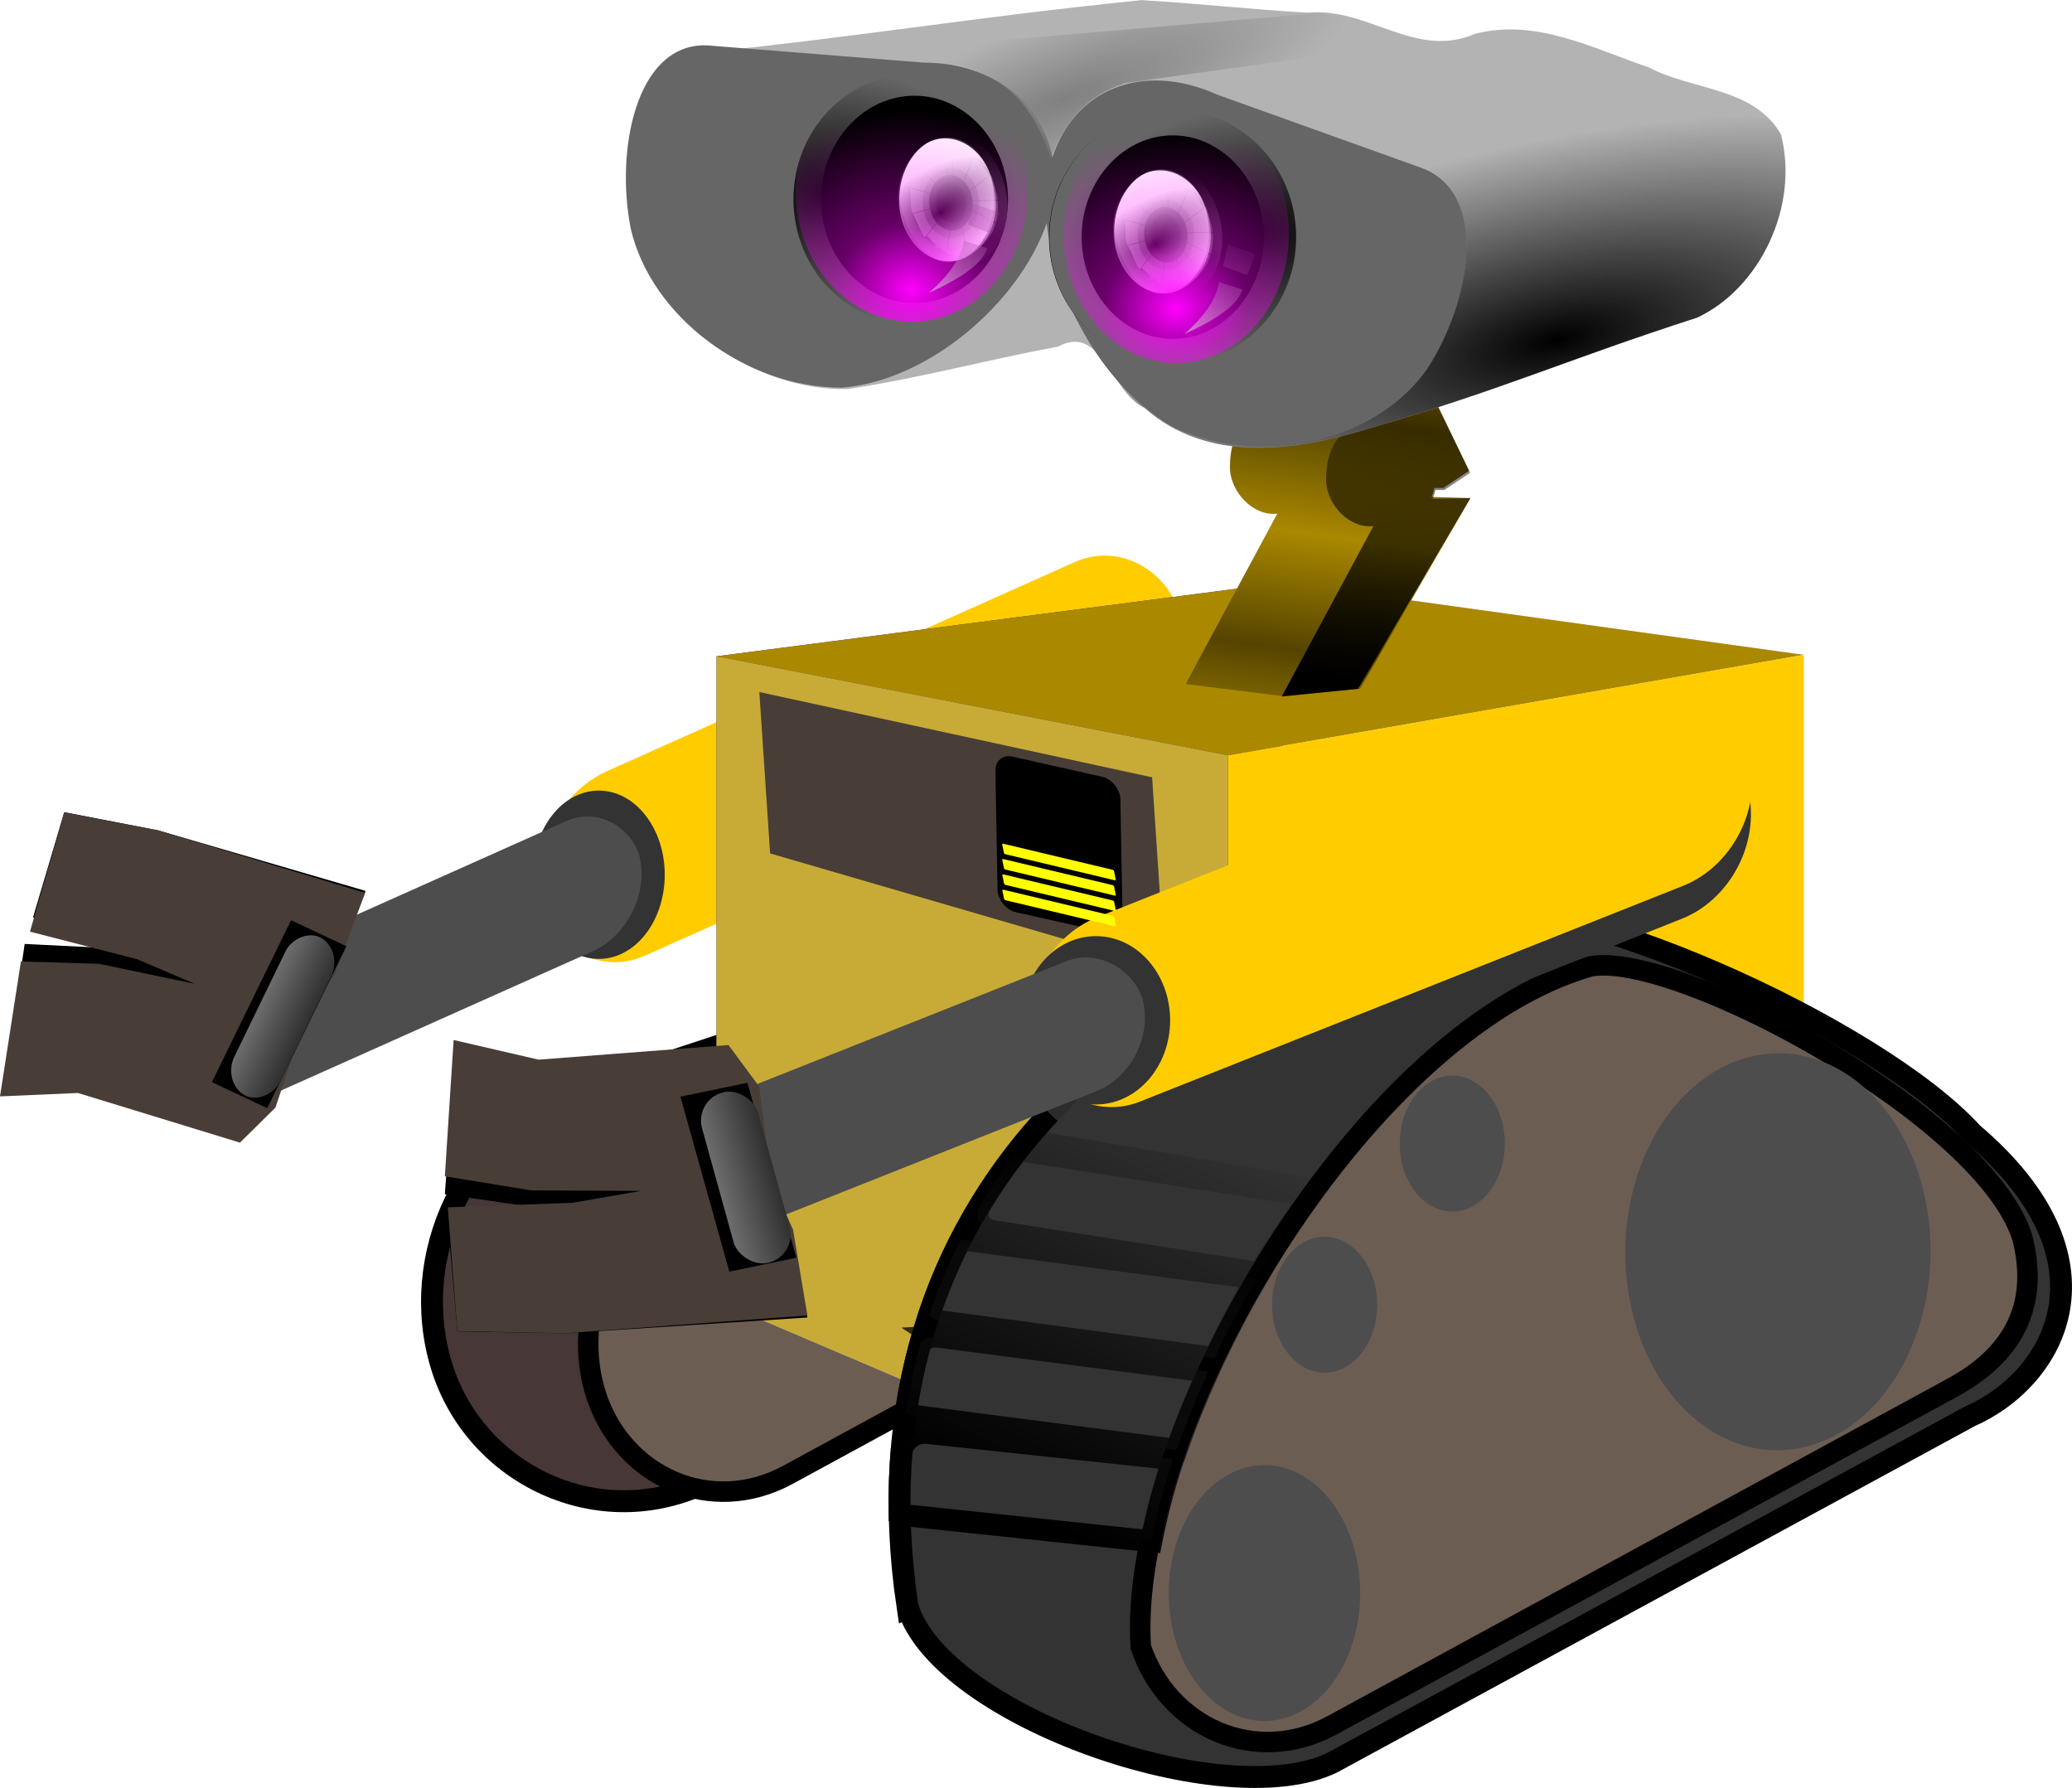 <?xml version="1.0" encoding="UTF-8" standalone="no"?>
<!-- Created with Inkscape (http://www.inkscape.org/) -->

<svg
   xmlns:dc="http://purl.org/dc/elements/1.1/"
   xmlns:cc="http://creativecommons.org/ns#"
   xmlns:rdf="http://www.w3.org/1999/02/22-rdf-syntax-ns#"
   xmlns:svg="http://www.w3.org/2000/svg"
   xmlns="http://www.w3.org/2000/svg"
   xmlns:xlink="http://www.w3.org/1999/xlink"
   xmlns:sodipodi="http://sodipodi.sourceforge.net/DTD/sodipodi-0.dtd"
   xmlns:inkscape="http://www.inkscape.org/namespaces/inkscape"
   width="243.792"
   height="210.338"
   id="svg3863"
   version="1.1"
   inkscape:version="0.48.4 r9939"
   sodipodi:docname="walle.svg">
  <sodipodi:namedview
     id="base"
     pagecolor="#ffffff"
     bordercolor="#666666"
     borderopacity="1.0"
     inkscape:pageopacity="0.0"
     inkscape:pageshadow="2"
     inkscape:zoom="0.75931218"
     inkscape:cx="463.00687"
     inkscape:cy="-92.070329"
     inkscape:document-units="px"
     inkscape:current-layer="g3873"
     showgrid="false"
     inkscape:window-width="1317"
     inkscape:window-height="744"
     inkscape:window-x="49"
     inkscape:window-y="24"
     inkscape:window-maximized="1"
     inkscape:snap-grids="true"
     fit-margin-top="0"
     fit-margin-left="0"
     fit-margin-right="0"
     fit-margin-bottom="0">
    <inkscape:grid
       type="xygrid"
       id="grid6542"
       units="mm"
       empspacing="5"
       visible="true"
       enabled="true"
       snapvisiblegridlinesonly="true"
       originx="-2.962mm"
       originy="-145.852mm" />
  </sodipodi:namedview>
  <defs
     id="defs3865">
    <linearGradient
       inkscape:collect="always"
       id="linearGradient6920">
      <stop
         style="stop-color:#000000;stop-opacity:1;"
         offset="0"
         id="stop6922" />
      <stop
         style="stop-color:#000000;stop-opacity:0;"
         offset="1"
         id="stop6924" />
    </linearGradient>
    <linearGradient
       inkscape:collect="always"
       id="linearGradient6912">
      <stop
         style="stop-color:#333333;stop-opacity:1;"
         offset="0"
         id="stop6914" />
      <stop
         style="stop-color:#333333;stop-opacity:0;"
         offset="1"
         id="stop6916" />
    </linearGradient>
    <linearGradient
       inkscape:collect="always"
       id="linearGradient6883">
      <stop
         style="stop-color:#808080;stop-opacity:1"
         offset="0"
         id="stop6885" />
      <stop
         style="stop-color:#1a1a1a;stop-opacity:1"
         offset="1"
         id="stop6887" />
    </linearGradient>
    <linearGradient
       inkscape:collect="always"
       id="linearGradient6869">
      <stop
         id="stop6873"
         offset="0"
         style="stop-color:#ffffff;stop-opacity:0;" />
      <stop
         id="stop6871"
         offset="1"
         style="stop-color:#ffffff;stop-opacity:1;" />
    </linearGradient>
    <linearGradient
       inkscape:collect="always"
       id="linearGradient6811">
      <stop
         style="stop-color:#ffffff;stop-opacity:1"
         offset="0"
         id="stop6813" />
      <stop
         style="stop-color:#800080;stop-opacity:0"
         offset="1"
         id="stop6815" />
    </linearGradient>
    <linearGradient
       inkscape:collect="always"
       id="linearGradient6792">
      <stop
         style="stop-color:#ff00ff;stop-opacity:1;"
         offset="0"
         id="stop6794" />
      <stop
         id="stop6800"
         offset="0.363"
         style="stop-color:#ff00ff;stop-opacity:0.408;" />
      <stop
         style="stop-color:#ff00ff;stop-opacity:0;"
         offset="1"
         id="stop6796" />
    </linearGradient>
    <linearGradient
       inkscape:collect="always"
       id="linearGradient6768">
      <stop
         id="stop6772"
         offset="0"
         style="stop-color:#000000;stop-opacity:0;" />
      <stop
         id="stop6770"
         offset="1"
         style="stop-color:#000000;stop-opacity:1;" />
    </linearGradient>
    <linearGradient
       inkscape:collect="always"
       id="linearGradient6760">
      <stop
         style="stop-color:#000000;stop-opacity:1;"
         offset="0"
         id="stop6762" />
      <stop
         style="stop-color:#666666;stop-opacity:1"
         offset="1"
         id="stop6764" />
    </linearGradient>
    <linearGradient
       inkscape:collect="always"
       id="linearGradient6690">
      <stop
         style="stop-color:#000000;stop-opacity:0"
         offset="0"
         id="stop6692" />
      <stop
         style="stop-color:#000000;stop-opacity:1"
         offset="1"
         id="stop6694" />
    </linearGradient>
    <linearGradient
       inkscape:collect="always"
       id="linearGradient6630">
      <stop
         style="stop-color:#000000;stop-opacity:1;"
         offset="0"
         id="stop6632" />
      <stop
         style="stop-color:#333333;stop-opacity:1"
         offset="1"
         id="stop6634" />
    </linearGradient>
    <linearGradient
       inkscape:collect="always"
       id="linearGradient6603">
      <stop
         style="stop-color:#00ffff;stop-opacity:1;"
         offset="0"
         id="stop6605" />
      <stop
         style="stop-color:#00ffff;stop-opacity:0;"
         offset="1"
         id="stop6607" />
    </linearGradient>
    <linearGradient
       id="linearGradient6587"
       inkscape:collect="always">
      <stop
         id="stop6589"
         offset="0"
         style="stop-color:#ffffff;stop-opacity:0" />
      <stop
         id="stop6591"
         offset="1"
         style="stop-color:#ffffff;stop-opacity:1" />
    </linearGradient>
    <linearGradient
       inkscape:collect="always"
       id="linearGradient6575">
      <stop
         style="stop-color:#ffffff;stop-opacity:1;"
         offset="0"
         id="stop6577" />
      <stop
         style="stop-color:#b3b3b3;stop-opacity:1"
         offset="1"
         id="stop6579" />
    </linearGradient>
    <linearGradient
       id="linearGradient5849"
       inkscape:collect="always">
      <stop
         id="stop5851"
         offset="0"
         style="stop-color:#000000;stop-opacity:1;" />
      <stop
         id="stop5853"
         offset="1"
         style="stop-color:#000000;stop-opacity:0;" />
    </linearGradient>
    <linearGradient
       id="linearGradient5833"
       inkscape:collect="always">
      <stop
         style="stop-color:#554400;stop-opacity:1"
         offset="0"
         id="stop5837" />
      <stop
         style="stop-color:#aa8800;stop-opacity:1;"
         offset="1"
         id="stop5835" />
    </linearGradient>
    <linearGradient
       inkscape:collect="always"
       id="linearGradient5520">
      <stop
         style="stop-color:#000000;stop-opacity:1"
         offset="0"
         id="stop5522" />
      <stop
         style="stop-color:#000000;stop-opacity:0;"
         offset="1"
         id="stop5524" />
    </linearGradient>
    <linearGradient
       inkscape:collect="always"
       id="linearGradient5507">
      <stop
         style="stop-color:#808080;stop-opacity:1;"
         offset="0"
         id="stop5509" />
      <stop
         style="stop-color:#808080;stop-opacity:0;"
         offset="1"
         id="stop5511" />
    </linearGradient>
    <linearGradient
       id="linearGradient5181"
       inkscape:collect="always">
      <stop
         id="stop5183"
         offset="0"
         style="stop-color:#ffffff;stop-opacity:1;" />
      <stop
         id="stop5185"
         offset="1"
         style="stop-color:#ffffff;stop-opacity:0;" />
    </linearGradient>
    <linearGradient
       id="linearGradient5146">
      <stop
         id="stop5152"
         offset="0"
         style="stop-color:#ffffff;stop-opacity:1;" />
      <stop
         style="stop-color:#ffffff;stop-opacity:1"
         offset="0.544"
         id="stop5150" />
      <stop
         id="stop5148"
         offset="1"
         style="stop-color:#cccccc;stop-opacity:1" />
    </linearGradient>
    <linearGradient
       id="linearGradient5075">
      <stop
         id="stop5081"
         offset="0"
         style="stop-color:#cccccc;stop-opacity:1" />
      <stop
         style="stop-color:#ffffff;stop-opacity:1"
         offset="0.809"
         id="stop5079" />
      <stop
         id="stop5077"
         offset="1"
         style="stop-color:#ffffff;stop-opacity:1;" />
    </linearGradient>
    <linearGradient
       id="linearGradient5055">
      <stop
         style="stop-color:#ffffff;stop-opacity:0"
         offset="0"
         id="stop5057" />
      <stop
         id="stop5059"
         offset="0.774"
         style="stop-color:#ffffff;stop-opacity:1" />
      <stop
         style="stop-color:#cccccc;stop-opacity:1"
         offset="1"
         id="stop5061" />
    </linearGradient>
    <linearGradient
       id="linearGradient5039">
      <stop
         id="stop5041"
         offset="0"
         style="stop-color:#ffffff;stop-opacity:1;" />
      <stop
         style="stop-color:#ffffff;stop-opacity:1"
         offset="0.774"
         id="stop5047" />
      <stop
         id="stop5043"
         offset="1"
         style="stop-color:#cccccc;stop-opacity:1" />
    </linearGradient>
    <linearGradient
       id="linearGradient5031"
       inkscape:collect="always">
      <stop
         id="stop5033"
         offset="0"
         style="stop-color:#000000;stop-opacity:1" />
      <stop
         id="stop5035"
         offset="1"
         style="stop-color:#b3b3b3;stop-opacity:1" />
    </linearGradient>
    <inkscape:perspective
       id="perspective3871"
       inkscape:persp3d-origin="526.18109 : 248.03149 : 1"
       inkscape:vp_z="823.1145 : 373.32795 : 1"
       inkscape:vp_y="0 : 1000 : 0"
       inkscape:vp_x="0 : 372.04724 : 1"
       sodipodi:type="inkscape:persp3d" />
    <filter
       height="1.457"
       y="-0.229"
       width="1.238"
       x="-0.119"
       id="filter4987"
       inkscape:collect="always"
       color-interpolation-filters="sRGB">
      <feGaussianBlur
         id="feGaussianBlur4989"
         stdDeviation="1.587"
         inkscape:collect="always" />
    </filter>
    <filter
       height="1.457"
       y="-0.229"
       width="1.238"
       x="-0.119"
       id="filter4991"
       inkscape:collect="always"
       color-interpolation-filters="sRGB">
      <feGaussianBlur
         id="feGaussianBlur4993"
         stdDeviation="1.587"
         inkscape:collect="always" />
    </filter>
    <filter
       height="1.712"
       y="-0.356"
       width="1.37"
       x="-0.185"
       id="filter5023"
       inkscape:collect="always"
       color-interpolation-filters="sRGB">
      <feGaussianBlur
         id="feGaussianBlur5025"
         stdDeviation="2.468"
         inkscape:collect="always" />
    </filter>
    <filter
       height="1.712"
       y="-0.356"
       width="1.37"
       x="-0.185"
       id="filter5027"
       inkscape:collect="always"
       color-interpolation-filters="sRGB">
      <feGaussianBlur
         id="feGaussianBlur5029"
         stdDeviation="2.468"
         inkscape:collect="always" />
    </filter>
    <radialGradient
       gradientUnits="userSpaceOnUse"
       gradientTransform="matrix(-9.5983927e-4,0.145,-1.018,-0.003,1047.755,232.757)"
       r="74.281"
       fy="345.975"
       fx="664.603"
       cy="345.975"
       cx="664.603"
       id="radialGradient5037"
       xlink:href="#linearGradient5031"
       inkscape:collect="always" />
    <radialGradient
       gradientUnits="userSpaceOnUse"
       gradientTransform="matrix(-1.189,0.085,-0.166,-2.303,1994.206,1884.338)"
       r="61.787"
       fy="606.963"
       fx="922.425"
       cy="606.963"
       cx="922.425"
       id="radialGradient5045"
       xlink:href="#linearGradient5039"
       inkscape:collect="always" />
    <radialGradient
       r="61.787"
       fy="606.963"
       fx="922.425"
       cy="606.963"
       cx="922.425"
       gradientTransform="matrix(1.189,0.085,0.166,-2.303,-442.316,1884.338)"
       gradientUnits="userSpaceOnUse"
       id="radialGradient5053"
       xlink:href="#linearGradient5055"
       inkscape:collect="always" />
    <radialGradient
       gradientUnits="userSpaceOnUse"
       gradientTransform="matrix(0.029,-1.282,1.329,0.03,-267.989,1633.619)"
       r="63.074"
       fy="767.374"
       fx="893.954"
       cy="767.374"
       cx="893.954"
       id="radialGradient5073"
       xlink:href="#linearGradient5075"
       inkscape:collect="always" />
    <filter
       id="filter5112"
       inkscape:collect="always"
       color-interpolation-filters="sRGB">
      <feGaussianBlur
         id="feGaussianBlur5114"
         stdDeviation="2.973"
         inkscape:collect="always" />
    </filter>
    <filter
       id="filter5134"
       inkscape:collect="always"
       color-interpolation-filters="sRGB">
      <feGaussianBlur
         id="feGaussianBlur5136"
         stdDeviation="5.224"
         inkscape:collect="always" />
    </filter>
    <radialGradient
       gradientUnits="userSpaceOnUse"
       gradientTransform="matrix(-0.182,-1.804,1.34,-0.024,267.225,1695.98)"
       r="60.194"
       fy="407.658"
       fx="730.895"
       cy="407.658"
       cx="730.895"
       id="radialGradient5144"
       xlink:href="#linearGradient5146"
       inkscape:collect="always" />
    <radialGradient
       r="60.194"
       fy="407.658"
       fx="730.895"
       cy="407.658"
       cx="730.895"
       gradientTransform="matrix(-0.182,-1.804,1.34,-0.024,267.225,1695.98)"
       gradientUnits="userSpaceOnUse"
       id="radialGradient5163"
       xlink:href="#linearGradient5146"
       inkscape:collect="always" />
    <filter
       height="1.168"
       y="-0.084"
       width="1.26"
       x="-0.13"
       id="filter5177"
       inkscape:collect="always"
       color-interpolation-filters="sRGB">
      <feGaussianBlur
         id="feGaussianBlur5179"
         stdDeviation="6.521"
         inkscape:collect="always" />
    </filter>
    <radialGradient
       gradientUnits="userSpaceOnUse"
       gradientTransform="matrix(0.752,-8.601,4.671,0.408,-3969.369,8159.852)"
       r="14.783"
       fy="877.182"
       fx="913.473"
       cy="877.182"
       cx="913.473"
       id="radialGradient5187"
       xlink:href="#linearGradient5181"
       inkscape:collect="always" />
    <radialGradient
       inkscape:collect="always"
       xlink:href="#linearGradient5507"
       id="radialGradient5513"
       cx="362.171"
       cy="374.363"
       fx="362.171"
       fy="374.363"
       r="29.658"
       gradientTransform="matrix(1.145,-0.441,0.105,0.312,-318.16,379.788)"
       gradientUnits="userSpaceOnUse" />
    <radialGradient
       inkscape:collect="always"
       xlink:href="#linearGradient5520"
       id="radialGradient5526"
       cx="438.363"
       cy="767.455"
       fx="438.363"
       fy="767.455"
       r="65.338"
       gradientTransform="matrix(0.941,-0.199,0.066,0.354,-269.457,180.788)"
       gradientUnits="userSpaceOnUse" />
    <linearGradient
       spreadMethod="reflect"
       gradientUnits="userSpaceOnUse"
       y2="729.013"
       x2="395.611"
       y1="742.638"
       x1="393.786"
       id="linearGradient5841"
       xlink:href="#linearGradient5833"
       inkscape:collect="always"
       gradientTransform="translate(-231.789,-341.098)" />
    <linearGradient
       gradientUnits="userSpaceOnUse"
       y2="700.789"
       x2="404.491"
       y1="746.044"
       x1="400.598"
       id="linearGradient5855"
       xlink:href="#linearGradient5849"
       inkscape:collect="always"
       gradientTransform="translate(-231.789,-341.098)" />
    <radialGradient
       inkscape:collect="always"
       xlink:href="#linearGradient6575"
       id="radialGradient6581"
       cx="356.928"
       cy="342.587"
       fx="356.928"
       fy="342.587"
       r="18.326"
       gradientTransform="matrix(0.538,0.719,-0.648,0.688,381.148,-137.112)"
       gradientUnits="userSpaceOnUse" />
    <radialGradient
       inkscape:collect="always"
       xlink:href="#linearGradient6587"
       id="radialGradient6585"
       gradientUnits="userSpaceOnUse"
       gradientTransform="matrix(0.438,0.558,-0.997,1.132,536.712,-232.069)"
       cx="351.058"
       cy="341.844"
       fx="351.058"
       fy="341.844"
       r="18.326" />
    <radialGradient
       inkscape:collect="always"
       xlink:href="#linearGradient6603"
       id="radialGradient6609"
       cx="334.831"
       cy="362.928"
       fx="334.831"
       fy="362.928"
       r="16.726"
       gradientTransform="matrix(-3.364,2.141,-3.961,0.632,2922.816,-618.767)"
       gradientUnits="userSpaceOnUse" />
    <radialGradient
       inkscape:collect="always"
       xlink:href="#linearGradient6630"
       id="radialGradient6636"
       cx="345.528"
       cy="349.926"
       fx="345.528"
       fy="349.926"
       r="18.326"
       gradientTransform="matrix(1.285,-0.023,0.124,1.008,-142.652,2.621)"
       gradientUnits="userSpaceOnUse" />
    <radialGradient
       inkscape:collect="always"
       xlink:href="#linearGradient6690"
       id="radialGradient6696"
       cx="356.899"
       cy="385.931"
       fx="356.899"
       fy="385.931"
       r="14.071"
       gradientTransform="matrix(-2.258,-0.219,0.12,-1.237,1121.585,942.456)"
       gradientUnits="userSpaceOnUse" />
    <radialGradient
       inkscape:collect="always"
       xlink:href="#linearGradient6603"
       id="radialGradient6750"
       gradientUnits="userSpaceOnUse"
       gradientTransform="matrix(-3.364,2.141,-3.961,0.632,2922.816,-618.767)"
       cx="334.831"
       cy="362.928"
       fx="334.831"
       fy="362.928"
       r="16.726" />
    <radialGradient
       inkscape:collect="always"
       xlink:href="#linearGradient6575"
       id="radialGradient6752"
       gradientUnits="userSpaceOnUse"
       gradientTransform="matrix(0.538,0.719,-0.648,0.688,381.148,-137.112)"
       cx="356.928"
       cy="342.587"
       fx="356.928"
       fy="342.587"
       r="18.326" />
    <radialGradient
       inkscape:collect="always"
       xlink:href="#linearGradient6630"
       id="radialGradient6754"
       gradientUnits="userSpaceOnUse"
       gradientTransform="matrix(1.285,-0.023,0.124,1.008,-142.652,2.621)"
       cx="345.528"
       cy="349.926"
       fx="345.528"
       fy="349.926"
       r="18.326" />
    <radialGradient
       inkscape:collect="always"
       xlink:href="#linearGradient6587"
       id="radialGradient6756"
       gradientUnits="userSpaceOnUse"
       gradientTransform="matrix(0.438,0.558,-0.997,1.132,536.712,-232.069)"
       cx="351.058"
       cy="341.844"
       fx="351.058"
       fy="341.844"
       r="18.326" />
    <radialGradient
       inkscape:collect="always"
       xlink:href="#linearGradient6690"
       id="radialGradient6758"
       gradientUnits="userSpaceOnUse"
       gradientTransform="matrix(-2.258,-0.219,0.12,-1.237,1121.585,942.456)"
       cx="356.899"
       cy="385.931"
       fx="356.899"
       fy="385.931"
       r="14.071" />
    <radialGradient
       inkscape:collect="always"
       xlink:href="#linearGradient6760"
       id="radialGradient6766"
       cx="345.957"
       cy="372.979"
       fx="345.957"
       fy="372.979"
       r="14.071"
       gradientTransform="matrix(1.535,0.151,-0.081,1.3,-154.331,-164)"
       gradientUnits="userSpaceOnUse" />
    <radialGradient
       inkscape:collect="always"
       xlink:href="#linearGradient6768"
       id="radialGradient6774"
       cx="369.517"
       cy="372.747"
       fx="369.517"
       fy="372.747"
       r="14.071"
       gradientTransform="matrix(-1.655,-0.03,0.015,-1.303,975.409,869.428)"
       gradientUnits="userSpaceOnUse" />
    <radialGradient
       inkscape:collect="always"
       xlink:href="#linearGradient6760"
       id="radialGradient6780"
       gradientUnits="userSpaceOnUse"
       gradientTransform="matrix(1.535,0.151,-0.081,1.3,-154.331,-164)"
       cx="345.957"
       cy="372.979"
       fx="345.957"
       fy="372.979"
       r="14.071" />
    <radialGradient
       inkscape:collect="always"
       xlink:href="#linearGradient6792"
       id="radialGradient6798"
       cx="354.679"
       cy="385.938"
       fx="354.679"
       fy="385.938"
       r="12.471"
       gradientTransform="matrix(-0.005,-1.84,1.796,-0.007,-335.471,1038.698)"
       gradientUnits="userSpaceOnUse" />
    <radialGradient
       inkscape:collect="always"
       xlink:href="#linearGradient6792"
       id="radialGradient6804"
       gradientUnits="userSpaceOnUse"
       gradientTransform="matrix(-0.005,-1.84,1.796,-0.007,-335.471,1038.698)"
       cx="353.065"
       cy="385.934"
       fx="353.065"
       fy="385.934"
       r="12.471" />
    <linearGradient
       inkscape:collect="always"
       xlink:href="#linearGradient6811"
       id="linearGradient6819"
       x1="348.448"
       y1="398.139"
       x2="358.773"
       y2="378.082"
       gradientUnits="userSpaceOnUse"
       gradientTransform="translate(-231.789,-32.83)" />
    <linearGradient
       inkscape:collect="always"
       xlink:href="#linearGradient6811"
       id="linearGradient6823"
       gradientUnits="userSpaceOnUse"
       x1="348.448"
       y1="398.139"
       x2="358.773"
       y2="378.082"
       gradientTransform="translate(-201.762,-27.965)" />
    <filter
       inkscape:collect="always"
       id="filter6844"
       color-interpolation-filters="sRGB">
      <feGaussianBlur
         inkscape:collect="always"
         stdDeviation="1.635"
         id="feGaussianBlur6846" />
    </filter>
    <linearGradient
       inkscape:collect="always"
       xlink:href="#linearGradient6869"
       id="linearGradient6875"
       x1="700.137"
       y1="197.355"
       x2="700.137"
       y2="118.336"
       gradientUnits="userSpaceOnUse" />
    <linearGradient
       inkscape:collect="always"
       xlink:href="#linearGradient6883"
       id="linearGradient6889"
       x1="127.131"
       y1="860.328"
       x2="138.409"
       y2="860.23"
       gradientUnits="userSpaceOnUse"
       gradientTransform="translate(-161.717,-386.879)" />
    <linearGradient
       inkscape:collect="always"
       xlink:href="#linearGradient6912"
       id="linearGradient6918"
       x1="365.146"
       y1="537.949"
       x2="381.554"
       y2="500.279"
       gradientUnits="userSpaceOnUse"
       gradientTransform="translate(-231.789,-32.83)" />
    <linearGradient
       inkscape:collect="always"
       xlink:href="#linearGradient6920"
       id="linearGradient6926"
       x1="359.599"
       y1="534.251"
       x2="382.479"
       y2="487.799"
       gradientUnits="userSpaceOnUse"
       gradientTransform="translate(-231.789,-32.83)" />
    <linearGradient
       inkscape:collect="always"
       xlink:href="#linearGradient6883"
       id="linearGradient3240"
       gradientUnits="userSpaceOnUse"
       gradientTransform="matrix(0.897,0,0,0.992,115.299,-1220.253)"
       x1="127.131"
       y1="860.328"
       x2="138.409"
       y2="860.23" />
  </defs>
  <g
     transform="translate(-10.495,-325.227)"
     id="layer1"
     inkscape:groupmode="layer"
     inkscape:label="Layer 1">
    <g
       style="fill:#00ff00;fill-opacity:1;stroke:#000000;stroke-width:3.2;stroke-linecap:round;stroke-miterlimit:4;stroke-opacity:1;stroke-dasharray:none;stroke-dashoffset:0"
       id="g3873">
      <rect
         style="fill:#ffcc00;fill-opacity:1;stroke:none"
         id="rect3216"
         width="82.408"
         height="22.155"
         x="-14.475"
         y="423.014"
         transform="matrix(0.913,-0.408,0.201,0.98,0,0)"
         ry="11.078" />
      <path
         transform="matrix(0.889,0,0,1,-252.061,-50.287)"
         d="m 383.318,478.423 c 0,5.469 -3.907,9.902 -8.727,9.902 -4.82,0 -8.727,-4.433 -8.727,-9.902 0,-5.469 3.907,-9.902 8.727,-9.902 4.82,0 8.727,4.433 8.727,9.902 z"
         sodipodi:ry="9.9018354"
         sodipodi:rx="8.7270412"
         sodipodi:cy="478.42322"
         sodipodi:cx="374.59146"
         id="path3218"
         style="fill:#333333;fill-opacity:1;stroke:none"
         sodipodi:type="arc" />
      <rect
         ry="7.807"
         transform="matrix(0.913,-0.408,0.201,0.98,0,0)"
         y="426.505"
         x="-59.703"
         height="15.614"
         width="58.077"
         id="rect3220"
         style="fill:#4d4d4d;fill-opacity:1;stroke:none" />
      <path
         inkscape:connector-curvature="0"
         style="fill:#000000;fill-opacity:1;stroke:none"
         d="m 11.322,450.346 2.077,-14.073 9.107,0.451 11.283,2.36 -6.774,-2.724 -12.639,-3.188 3.678,-12.399 11.046,2.139 24.409,7.124 -3.338,8.425 -3.332,4.55 -3.235,9.268 -4.06,3.573 -19.1,-5.647 -9.12,0.141 z"
         id="path3222" />
      <path
         id="path3224"
         d="m 10.495,454.209 2.461,-15.868 9.147,0.265 11.284,2.353 -6.74,-2.882 -12.627,-3.248 4.028,-14.03 11.052,2.111 24.358,7.358 -3.581,9.556 -3.472,5.201 -3.499,10.5 -4.178,4.123 -19.059,-5.84 -9.175,0.4 z"
         style="fill:#483e37;fill-opacity:1;stroke:none"
         inkscape:connector-curvature="0" />
      <rect
         style="fill:#000000;fill-opacity:1;stroke:none"
         id="rect3234"
         width="7.196"
         height="21.215"
         x="230.542"
         y="-394.566"
         transform="matrix(0.905,0.426,0.439,-0.898,0,0)"
         ry="0" />
      <rect
         ry="3.393"
         transform="matrix(0.871,0.491,0.437,-0.899,0,0)"
         y="-377.115"
         x="231.226"
         height="20.587"
         width="6.135"
         id="rect3236"
         style="fill:url(#linearGradient3240);fill-opacity:1;stroke:none" />
      <path
         transform="translate(-291.982,-373.116)"
         sodipodi:type="inkscape:offset"
         inkscape:radius="5.1228538"
         inkscape:original="M 460.53125 802.96875 C 459.36606 803.08387 458.1411 803.34375 456.8125 803.78125 L 372.1875 831.65625 C 361.70054 835.10959 356.23016 847.4747 359.34375 857.5625 C 362.45733 867.65031 373.41974 872.95872 383.40625 868.0625 L 463.75 828.6875 C 473.73652 823.79128 474.62037 816.52761 473.3125 810.46875 C 472.87395 808.4371 468.68761 802.16293 460.53125 802.96875 z "
         style="fill:#483737;stroke:#000000;stroke-width:2.576;stroke-dashoffset:0"
         id="path3910"
         d="m 460.031,797.875 c -1.566,0.155 -3.168,0.49 -4.812,1.031 l -84.625,27.875 c -13.435,4.424 -20.116,19.451 -16.156,32.281 3.964,12.842 18.588,19.787 31.219,13.594 L 466,833.281 c 5.839,-2.863 9.682,-6.878 11.5,-11.312 1.818,-4.435 1.606,-8.919 0.812,-12.594 -0.699,-3.239 -2.303,-5.27 -5.281,-7.688 -2.978,-2.418 -7.542,-4.352 -13,-3.812 z" />
      <path
         style="fill:#6c5d53;stroke:#000000;stroke-width:2.409;stroke-dashoffset:0"
         d="m 91.784,464.575 77.241,-28.916 c 9.702,-3.632 14.891,3.662 15.421,5.846 1.383,5.697 0.8,12.579 -8.269,17.514 l -72.962,39.702 C 94.146,503.655 83.852,498.961 80.686,489.503 77.52,480.045 82.211,468.159 91.784,464.575 z"
         id="path3912"
         inkscape:connector-curvature="0"
         sodipodi:nodetypes="sssssss" />
      <path
         id="path3889"
         style="fill:#afafde;fill-rule:evenodd;stroke:none"
         d="m 94.793,478.237 60.194,25.623 67.736,-25.758 -61.234,-18.711 z"
         inkscape:connector-curvature="0" />
      <path
         id="path3891"
         style="fill:#353564;fill-rule:evenodd;stroke:none"
         d="m 94.793,402.433 0,75.804 66.696,-18.846 0,-65.622 z"
         inkscape:connector-curvature="0" />
      <path
         id="path3893"
         style="fill:#e9e9ff;fill-rule:evenodd;stroke:none"
         d="m 161.489,393.77 61.234,8.494 0,75.839 -61.234,-18.711 z"
         inkscape:connector-curvature="0" />
      <path
         id="path3895"
         style="fill:#aa8800;fill-rule:evenodd;stroke:none"
         d="m 94.793,402.433 60.194,11.652 67.736,-11.821 -61.234,-8.494 z"
         inkscape:connector-curvature="0" />
      <path
         style="fill:url(#linearGradient5841);fill-opacity:1;stroke:none"
         d="m 154.218,358.826 6.812,14.856 c -0.08,-0.002 -0.157,-0.016 -0.237,-0.016 -4.097,0 -5.585,2.913 -5.585,6.521 0,2.888 2.744,5.818 5.574,5.464 l -10.783,20.051 11.265,1.396 9.253,-0.839 12.989,-22.435 -4.571,-0.133 c 0.145,-0.342 0.253,-0.695 0.332,-1.062 l 1.043,0 3.041,-2.012 -9.975,-20.573 -10.041,-1.158 -9.118,-0.058 z"
         id="path5831"
         inkscape:connector-curvature="0"
         sodipodi:nodetypes="ccssccccccccccccc" />
      <path
         id="path3897"
         style="fill:#ffcc00;fill-rule:evenodd;stroke:none"
         d="m 154.987,414.085 0,89.776 67.736,-25.758 0,-75.839 z"
         inkscape:connector-curvature="0" />
      <path
         sodipodi:nodetypes="ccssccccccccccc"
         inkscape:connector-curvature="0"
         id="path5537"
         d="m 165.531,360.285 6.812,14.856 c -0.08,-0.002 -0.157,-0.016 -0.237,-0.016 -4.097,0 -5.585,2.913 -5.585,6.521 0,2.888 2.744,5.818 5.574,5.464 l -10.783,20.051 8.961,-0.903 13.233,-22.435 -4.449,0.111 c 0.145,-0.342 0.253,-0.695 0.332,-1.062 l 1.043,0 3.041,-2.012 -9.854,-20.573 -8.089,0 z"
         style="fill:url(#linearGradient5855);fill-opacity:1;stroke:none" />
      <path
         style="fill:#b3b3b3;fill-opacity:1;stroke:none"
         d="m 144.81,325.243 c -20.775,2.118 -32.238,4.225 -52.976,6.324 -6.559,3.025 -7.498,12.014 -6.715,18.725 1.682,12.511 13.821,20.911 25.118,20.709 8.292,-1.255 16.473,-3.461 24.74,-4.997 5.158,-2.747 6.101,5.248 10.202,7.218 7.401,6.558 17.748,5.103 26.301,2.428 15.952,-4.625 22.868,-7.936 38.691,-13.044 7.436,-3.478 12.055,-13.184 9.867,-21.586 -3.216,-5.565 -10.476,-5.159 -15.496,-7.848 -6.635,-2.256 -13.361,-5.83 -20.49,-3.964 -7.066,3.031 -12.567,-3.17 -19.703,-2.496 -6.518,-0.361 -13.017,-1.097 -19.538,-1.469 z"
         id="path5294"
         inkscape:connector-curvature="0"
         sodipodi:nodetypes="ccccccccccccc" />
      <path
         id="path3899"
         style="fill:#c8ab37;fill-rule:evenodd;stroke:none"
         d="m 94.793,402.433 60.194,11.652 0,89.776 -60.194,-25.623 z"
         inkscape:connector-curvature="0" />
      <path
         sodipodi:nodetypes="ccccc"
         inkscape:connector-curvature="0"
         d="m 99.839,406.642 46.215,10.03 1.498,22.48 -46.448,-13.529 z"
         style="fill:#483e37;fill-rule:evenodd;stroke:none"
         id="path3914" />
      <path
         style="fill:#333333;stroke:#000000;stroke-width:2.576;stroke-dashoffset:0"
         d="m 117.278,514.272 c 3.964,12.842 37.384,24.486 50.015,18.293 l 74.973,-40.718 c 10.184,-4.484 17.782,-18.441 0.318,-33.272 -11.15,-12.287 -47.987,-29.074 -62.636,-26.488 -34.076,6.016 -69.903,33.453 -62.671,82.185 z"
         id="path3908"
         inkscape:connector-curvature="0"
         sodipodi:nodetypes="cccccc" />
      <path
         sodipodi:nodetypes="cssccc"
         inkscape:connector-curvature="0"
         id="rect3903"
         d="m 248.482,470.962 c 1.383,5.697 0.8,12.579 -8.269,17.514 l -72.962,39.702 c -9.069,4.935 -19.363,0.241 -22.529,-9.217 -1.659,-25.382 25.907,-72.443 52.942,-80.054 10.144,-1.816 46.522,17.739 50.819,32.056 z"
         style="fill:#6c5d53;stroke:#000000;stroke-width:2.409;stroke-dashoffset:0" />
      <path
         id="path5196"
         d="m 148.689,375.557 c 10.451,4.705 23.771,1.607 29.72,-6.916 5.2,-8.001 7.371,-20.779 -0.733,-23.689 l -23.916,-8.574 c -8.974,-4.04 -16.908,-0.496 -19.432,7.349 -1.271,-6.326 -6.977,-11.136 -15.182,-11.136 L 93.998,330.59 c -0.266,-0.021 -0.507,-0.036 -0.762,-0.031 -7.906,0.134 -10.35,12.329 -8.529,21.561 2.38,10.321 13.512,18.713 24.854,18.713 10.218,-0.83 20.83,-9.959 24.092,-19.37 1.044,9.268 7.025,19.697 15.036,24.095 z"
         style="fill:#666666;fill-opacity:1;stroke:none"
         inkscape:connector-curvature="0"
         sodipodi:nodetypes="cccccccccccc" />
      <path
         sodipodi:type="arc"
         style="fill:#000000;fill-opacity:1;stroke:url(#radialGradient6766);stroke-width:3.2;stroke-linecap:round;stroke-miterlimit:4;stroke-opacity:1;stroke-dasharray:none;stroke-dashoffset:0"
         id="path6702"
         sodipodi:cx="355.84985"
         sodipodi:cy="373.72363"
         sodipodi:rx="12.470974"
         sodipodi:ry="16.741856"
         d="m 368.321,373.724 c 0,9.246 -5.583,16.742 -12.471,16.742 -6.888,0 -12.471,-7.496 -12.471,-16.742 0,-9.246 5.583,-16.742 12.471,-16.742 6.888,0 12.471,7.496 12.471,16.742 z"
         transform="matrix(1.012,0,0,0.805,-242.03,47.83)" />
      <path
         style="fill:url(#radialGradient5513);fill-opacity:1;stroke:none"
         d="m 134.124,343.887 c -1.583,-5.16 -4.53,-9.348 -10.964,-11.056 l -13.001,-1.346 55.638,-4.724 12.994,3.252 -35.937,4.986 c -4.488,1.552 -7.032,4.353 -8.731,8.888 z"
         id="path5505"
         inkscape:connector-curvature="0"
         sodipodi:nodetypes="ccccccc" />
      <g
         style="fill:#aa8800;fill-opacity:1"
         transform="translate(-223.082,-121.112)"
         id="g5639" />
      <path
         style="fill:url(#radialGradient5526);fill-opacity:1;stroke:none"
         d="m 144.818,325.227 c -18.601,1.897 -29.796,3.784 -46.807,5.664 l 21.132,1.69 c 8.205,0 13.911,4.814 15.182,11.14 2.524,-7.845 10.458,-11.394 19.432,-7.354 l 23.916,8.574 c 8.104,2.91 5.932,15.687 0.733,23.689 -5.949,8.523 -19.269,11.621 -29.72,6.916 -2.468,-1.355 -4.743,-3.28 -6.741,-5.57 0.917,1.333 1.895,2.616 3.224,3.254 7.401,6.558 17.767,5.085 26.32,2.41 15.952,-4.625 22.865,-7.941 38.688,-13.049 7.436,-3.478 12.036,-13.159 9.848,-21.561 -3.216,-5.565 -10.455,-5.166 -15.475,-7.854 -6.635,-2.256 -13.358,-5.84 -20.487,-3.974 -7.066,3.031 -12.589,-3.177 -19.725,-2.503 -6.518,-0.361 -13,-1.098 -19.52,-1.471 z m -11.167,26.223 c -3.262,9.411 -13.874,18.541 -24.092,19.37 -3.544,0 -7.074,-0.811 -10.317,-2.253 3.491,1.63 7.281,2.507 10.991,2.441 8.292,-1.255 16.47,-3.471 24.737,-5.007 1.871,-0.997 3.195,-0.561 4.308,0.469 -3.03,-4.576 -5.058,-9.971 -5.627,-15.02 z"
         id="path5515"
         inkscape:connector-curvature="0" />
      <path
         inkscape:transform-center-y="-4.728473"
         inkscape:transform-center-x="20.112901"
         sodipodi:type="arc"
         style="fill:#ffffff;fill-opacity:1;stroke:#000000;stroke-width:3.2;stroke-linecap:round;stroke-miterlimit:4;stroke-opacity:1;stroke-dasharray:none;stroke-dashoffset:0"
         id="path3925"
         sodipodi:cx="348.86545"
         sodipodi:cy="355.50378"
         sodipodi:rx="16.726425"
         sodipodi:ry="17.025112"
         d="m 365.592,355.504 c 0,9.403 -7.489,17.025 -16.726,17.025 -9.238,0 -16.726,-7.622 -16.726,-17.025 0,-9.403 7.489,-17.025 16.726,-17.025 9.238,0 16.726,7.622 16.726,17.025 z"
         transform="matrix(-0.303,-0.105,0.048,-0.388,211.557,523.609)" />
      <rect
         style="fill:#333333;fill-opacity:1;stroke:none;filter:url(#filter6844)"
         id="rect6826"
         width="91.083"
         height="22.274"
         x="178.561"
         y="866.642"
         transform="matrix(0.929,-0.369,0.225,0.974,-231.789,-337.098)"
         ry="11.137" />
      <rect
         style="fill:#000000;fill-opacity:1;stroke:none"
         id="rect6859"
         width="15.066"
         height="18.287"
         x="123.581"
         y="386.715"
         transform="matrix(0.976,0.219,0.018,1,0,0)"
         ry="2.099" />
      <path
         style="fill:url(#linearGradient6918);fill-opacity:1;stroke:url(#linearGradient6926);stroke-width:2.576;stroke-dashoffset:0"
         d="m 139.68,450.763 c -2.889,2.482 -5.591,5.211 -8.062,8.156 0.298,0.354 0.721,0.629 1.25,0.719 l 32.344,5.5 c 2.263,-3.101 4.668,-6.058 7.156,-8.812 l -32.688,-5.562 z m -9.375,9.75 c -1.634,2.074 -3.141,4.272 -4.531,6.562 l -0.125,0.375 c -0.396,1.247 0.332,2.39 1.625,2.594 l 31.406,4.938 c 1.847,-3.118 3.862,-6.128 5.969,-9.062 l -34.344,-5.406 z m -6.75,10.531 c -1.439,2.804 -2.682,5.746 -3.719,8.844 0.305,0.403 0.755,0.703 1.344,0.781 l 32.219,4.312 c 1.492,-3.139 3.14,-6.269 4.938,-9.344 l -34.344,-4.562 c -0.151,-0.02 -0.289,-0.037 -0.438,-0.031 z m -3.125,11.406 c -0.581,0.037 -1.143,0.283 -1.594,0.656 -0.738,2.657 -1.334,5.422 -1.75,8.281 0.276,0.22 0.627,0.354 1.031,0.406 l 30.812,4 c 1.056,-3.023 2.312,-6.109 3.719,-9.188 l -31.75,-4.125 c -0.158,-0.021 -0.311,-0.041 -0.469,-0.031 z m -1.375,11.344 c -1.128,0.098 -2.177,0.924 -2.469,2.031 -8.5e-4,0.01 8.5e-4,0.021 0,0.031 -0.196,2.415 -0.296,4.888 -0.25,7.438 0.2,0.087 0.417,0.162 0.656,0.188 l 28.969,3.062 c 0.619,-3.108 1.45,-6.34 2.562,-9.656 l -28.969,-3.094 c -0.163,-0.017 -0.339,-0.014 -0.5,0 z"
         id="path6909"
         inkscape:connector-curvature="0" />
      <rect
         ry="11.137"
         transform="matrix(0.929,-0.369,0.225,0.974,0,0)"
         y="459.463"
         x="27.843"
         height="22.274"
         width="91.083"
         id="rect5859"
         style="fill:#ffcc00;fill-opacity:1;stroke:none" />
      <path
         transform="matrix(-0.31,-0.204,0.147,-0.375,178.342,553.23)"
         d="m 365.592,355.504 c 0,9.403 -7.489,17.025 -16.726,17.025 -9.238,0 -16.726,-7.622 -16.726,-17.025 0,-9.403 7.489,-17.025 16.726,-17.025 9.238,0 16.726,7.622 16.726,17.025 z"
         sodipodi:ry="17.025112"
         sodipodi:rx="16.726425"
         sodipodi:cy="355.50378"
         sodipodi:cx="348.86545"
         id="path6593"
         style="fill:url(#radialGradient6609);fill-opacity:1;stroke:none"
         sodipodi:type="arc"
         inkscape:transform-center-x="21.094027"
         inkscape:transform-center-y="-11.224957" />
      <path
         transform="matrix(-0.303,-0.105,0.048,-0.388,211.557,523.609)"
         d="m 365.592,355.504 c 0,9.403 -7.489,17.025 -16.726,17.025 -9.238,0 -16.726,-7.622 -16.726,-17.025 0,-9.403 7.489,-17.025 16.726,-17.025 9.238,0 16.726,7.622 16.726,17.025 z"
         sodipodi:ry="17.025112"
         sodipodi:rx="16.726425"
         sodipodi:cy="355.50378"
         sodipodi:cx="348.86545"
         id="path6573"
         style="fill:url(#radialGradient6581);fill-opacity:1;stroke:#000000;stroke-width:3.2;stroke-linecap:round;stroke-miterlimit:4;stroke-opacity:1;stroke-dasharray:none;stroke-dashoffset:0"
         sodipodi:type="arc"
         inkscape:transform-center-x="20.112901"
         inkscape:transform-center-y="-4.728473" />
      <g
         id="g6611"
         transform="matrix(0.474,0,-0.057,0.372,22.451,111.485)">
        <path
           inkscape:transform-center-x="6.2520559"
           inkscape:transform-center-y="-17.737842"
           sodipodi:nodetypes="cccc"
           inkscape:connector-curvature="0"
           id="path6540"
           d="m 288.507,638.182 -8.21,-15.951 8.664,0 z"
           style="fill:#666666;stroke:#000000;stroke-width:0.148px;stroke-linecap:butt;stroke-linejoin:miter;stroke-opacity:1" />
        <path
           inkscape:transform-center-x="-2.4170879"
           style="fill:#666666;stroke:#000000;stroke-width:0.148px;stroke-linecap:butt;stroke-linejoin:miter;stroke-opacity:1"
           d="m 288.7,638.108 -3.063,-17.103 9.124,5.831 z"
           id="path6544"
           inkscape:connector-curvature="0"
           sodipodi:nodetypes="cccc"
           inkscape:transform-center-y="-17.235266" />
        <path
           inkscape:transform-center-y="-12.778226"
           sodipodi:nodetypes="cccc"
           inkscape:connector-curvature="0"
           id="path6546"
           d="m 288.721,637.969 2.9,-14.369 7.507,10.458 z"
           style="fill:#666666;stroke:#000000;stroke-width:0.148px;stroke-linecap:butt;stroke-linejoin:miter;stroke-opacity:1"
           inkscape:transform-center-x="-9.2760285" />
        <path
           inkscape:transform-center-x="-12.415323"
           style="fill:#666666;stroke:#000000;stroke-width:0.148px;stroke-linecap:butt;stroke-linejoin:miter;stroke-opacity:1"
           d="m 288.637,638.102 8.093,-8.463 4.237,12.645 z"
           id="path6548"
           inkscape:connector-curvature="0"
           sodipodi:nodetypes="cccc"
           inkscape:transform-center-y="-3.4503014" />
        <path
           inkscape:transform-center-y="9.0075164"
           sodipodi:nodetypes="cccc"
           inkscape:connector-curvature="0"
           id="path6550"
           d="m 288.775,638.22 11.567,-0.388 -0.129,11.952 z"
           style="fill:#666666;stroke:#000000;stroke-width:0.148px;stroke-linecap:butt;stroke-linejoin:miter;stroke-opacity:1"
           inkscape:transform-center-x="-12.823615" />
        <path
           inkscape:transform-center-x="-12.306651"
           style="fill:#666666;stroke:#000000;stroke-width:0.148px;stroke-linecap:butt;stroke-linejoin:miter;stroke-opacity:1"
           d="m 288.664,638.21 12.293,7.763 -4.457,8.427 z"
           id="path6552"
           inkscape:connector-curvature="0"
           sodipodi:nodetypes="cccc"
           inkscape:transform-center-y="15.426006" />
        <path
           inkscape:transform-center-y="17.99854"
           sodipodi:nodetypes="cccc"
           inkscape:connector-curvature="0"
           id="path6554"
           d="m 288.85,638.541 10.106,14.082 -7.731,2.902 z"
           style="fill:#666666;stroke:#000000;stroke-width:0.148px;stroke-linecap:butt;stroke-linejoin:miter;stroke-opacity:1"
           inkscape:transform-center-x="-8.8718157" />
        <path
           inkscape:transform-center-x="-1.5889735"
           style="fill:#666666;stroke:#000000;stroke-width:0.148px;stroke-linecap:butt;stroke-linejoin:miter;stroke-opacity:1"
           d="m 288.721,638.935 5.57,17.051 -9.169,-3.257 z"
           id="path6556"
           inkscape:connector-curvature="0"
           sodipodi:nodetypes="cccc"
           inkscape:transform-center-y="17.964583" />
        <path
           inkscape:transform-center-y="15.244003"
           sodipodi:nodetypes="cccc"
           inkscape:connector-curvature="0"
           id="path6558"
           d="m 288.564,638.776 -0.201,16.077 -8.488,-8.61 z"
           style="fill:#666666;stroke:#000000;stroke-width:0.148px;stroke-linecap:butt;stroke-linejoin:miter;stroke-opacity:1"
           inkscape:transform-center-x="7.0652234" />
        <path
           inkscape:transform-center-x="11.386647"
           style="fill:#666666;stroke:#000000;stroke-width:0.148px;stroke-linecap:butt;stroke-linejoin:miter;stroke-opacity:1"
           d="m 288.334,638.722 -6.039,11.299 -5.795,-12.042 z"
           id="path6560"
           inkscape:connector-curvature="0"
           sodipodi:nodetypes="cccc"
           inkscape:transform-center-y="8.5089632" />
        <path
           inkscape:transform-center-y="-3.8430273"
           sodipodi:nodetypes="cccc"
           inkscape:connector-curvature="0"
           id="path6562"
           d="m 288.43,638.414 -10.402,3.925 -1.773,-12.617 z"
           style="fill:#666666;stroke:#000000;stroke-width:0.148px;stroke-linecap:butt;stroke-linejoin:miter;stroke-opacity:1"
           inkscape:transform-center-x="12.996207" />
        <path
           inkscape:transform-center-x="12.91424"
           style="fill:#666666;stroke:#000000;stroke-width:0.148px;stroke-linecap:butt;stroke-linejoin:miter;stroke-opacity:1"
           d="m 288.452,638 -12.341,-4.33 2.644,-10.271 z"
           id="path6564"
           inkscape:connector-curvature="0"
           sodipodi:nodetypes="cccc"
           inkscape:transform-center-y="-13.093817" />
        <path
           inkscape:transform-center-y="-17.23967"
           sodipodi:nodetypes="cccc"
           inkscape:connector-curvature="0"
           id="path6566"
           d="m 288.171,637.643 -11.539,-11.283 6.294,-5.822 z"
           style="fill:#666666;stroke:#000000;stroke-width:0.148px;stroke-linecap:butt;stroke-linejoin:miter;stroke-opacity:1"
           inkscape:transform-center-x="10.906124" />
      </g>
      <path
         sodipodi:type="arc"
         style="fill:#000000;fill-opacity:1;stroke:none"
         id="path6626"
         sodipodi:cx="349.52896"
         sodipodi:cy="386.02377"
         sodipodi:rx="5.1250577"
         sodipodi:ry="6.1500697"
         d="m 354.654,386.024 c 0,3.397 -2.295,6.15 -5.125,6.15 -2.83,0 -5.125,-2.753 -5.125,-6.15 0,-3.397 2.295,-6.15 5.125,-6.15 2.83,0 5.125,2.753 5.125,6.15 z"
         transform="matrix(0.449,-0.251,0.182,0.488,-104.81,248.437)" />
      <path
         transform="matrix(0.449,-0.251,0.182,0.488,-104.81,248.437)"
         d="m 354.654,386.024 c 0,3.397 -2.295,6.15 -5.125,6.15 -2.83,0 -5.125,-2.753 -5.125,-6.15 0,-3.397 2.295,-6.15 5.125,-6.15 2.83,0 5.125,2.753 5.125,6.15 z"
         sodipodi:ry="6.1500697"
         sodipodi:rx="5.1250577"
         sodipodi:cy="386.02377"
         sodipodi:cx="349.52896"
         id="path6628"
         style="opacity:0.424;fill:none;stroke:#1a1a1a"
         sodipodi:type="arc" />
      <path
         inkscape:transform-center-y="-1.5325499"
         inkscape:transform-center-x="6.9263556"
         transform="matrix(-0.341,-0.112,0.05,-0.412,223.893,534.158)"
         d="m 365.592,355.504 c 0,9.403 -7.489,17.025 -16.726,17.025 -9.238,0 -16.726,-7.622 -16.726,-17.025 0,-9.403 7.489,-17.025 16.726,-17.025 9.238,0 16.726,7.622 16.726,17.025 z"
         sodipodi:ry="17.025112"
         sodipodi:rx="16.726425"
         sodipodi:cy="355.50378"
         sodipodi:cx="348.86545"
         id="path3923"
         style="fill:none;stroke:url(#radialGradient6636);stroke-width:3.2;stroke-linecap:round;stroke-miterlimit:4;stroke-opacity:1;stroke-dasharray:none;stroke-dashoffset:0"
         sodipodi:type="arc" />
      <path
         inkscape:transform-center-y="-11.224957"
         inkscape:transform-center-x="21.094022"
         sodipodi:type="arc"
         style="fill:url(#radialGradient6585);fill-opacity:1;stroke:none"
         id="path6583"
         sodipodi:cx="348.86545"
         sodipodi:cy="355.50378"
         sodipodi:rx="16.726425"
         sodipodi:ry="17.025112"
         d="m 365.592,355.504 c 0,9.403 -7.489,17.025 -16.726,17.025 -9.238,0 -16.726,-7.622 -16.726,-17.025 0,-9.403 7.489,-17.025 16.726,-17.025 9.238,0 16.726,7.622 16.726,17.025 z"
         transform="matrix(-0.31,-0.204,0.147,-0.375,177.815,553.23)" />
      <path
         sodipodi:type="arc"
         style="fill:none;stroke:url(#radialGradient6696);stroke-width:3.2;stroke-linecap:round;stroke-miterlimit:4;stroke-opacity:1;stroke-dasharray:none;stroke-dashoffset:0"
         id="path6688"
         sodipodi:cx="347.64975"
         sodipodi:cy="382.77789"
         sodipodi:rx="12.470974"
         sodipodi:ry="15.887679"
         d="m 360.121,382.778 c 0,8.775 -5.583,15.888 -12.471,15.888 -6.888,0 -12.471,-7.113 -12.471,-15.888 0,-8.775 5.583,-15.888 12.471,-15.888 6.888,0 12.471,7.113 12.471,15.888 z"
         transform="matrix(0.514,0,0,0.514,-56.806,151.987)" />
      <path
         transform="matrix(1.012,0,0,0.805,-211.963,52.272)"
         d="m 368.321,373.724 c 0,9.246 -5.583,16.742 -12.471,16.742 -6.888,0 -12.471,-7.496 -12.471,-16.742 0,-9.246 5.583,-16.742 12.471,-16.742 6.888,0 12.471,7.496 12.471,16.742 z"
         sodipodi:ry="16.741856"
         sodipodi:rx="12.470974"
         sodipodi:cy="373.72363"
         sodipodi:cx="355.84985"
         id="path6704"
         style="fill:#000000;fill-opacity:1;stroke:url(#radialGradient6774);stroke-width:3.2;stroke-linecap:round;stroke-miterlimit:4;stroke-opacity:1;stroke-dasharray:none;stroke-dashoffset:0"
         sodipodi:type="arc" />
      <path
         transform="matrix(-0.303,-0.105,0.048,-0.388,236.84,527.367)"
         d="m 365.592,355.504 c 0,9.403 -7.489,17.025 -16.726,17.025 -9.238,0 -16.726,-7.622 -16.726,-17.025 0,-9.403 7.489,-17.025 16.726,-17.025 9.238,0 16.726,7.622 16.726,17.025 z"
         sodipodi:ry="17.025112"
         sodipodi:rx="16.726425"
         sodipodi:cy="355.50378"
         sodipodi:cx="348.86545"
         id="path6706"
         style="fill:#ffffff;fill-opacity:1;stroke:#000000;stroke-width:3.2;stroke-linecap:round;stroke-miterlimit:4;stroke-opacity:1;stroke-dasharray:none;stroke-dashoffset:0"
         sodipodi:type="arc"
         inkscape:transform-center-x="20.112901"
         inkscape:transform-center-y="-4.728473" />
      <path
         inkscape:transform-center-y="-11.224957"
         inkscape:transform-center-x="21.094027"
         sodipodi:type="arc"
         style="fill:url(#radialGradient6750);fill-opacity:1;stroke:none"
         id="path6708"
         sodipodi:cx="348.86545"
         sodipodi:cy="355.50378"
         sodipodi:rx="16.726425"
         sodipodi:ry="17.025112"
         d="m 365.592,355.504 c 0,9.403 -7.489,17.025 -16.726,17.025 -9.238,0 -16.726,-7.622 -16.726,-17.025 0,-9.403 7.489,-17.025 16.726,-17.025 9.238,0 16.726,7.622 16.726,17.025 z"
         transform="matrix(-0.31,-0.204,0.147,-0.375,203.626,556.989)" />
      <path
         inkscape:transform-center-y="-4.728473"
         inkscape:transform-center-x="20.112901"
         sodipodi:type="arc"
         style="fill:url(#radialGradient6752);fill-opacity:1;stroke:#000000;stroke-width:3.2;stroke-linecap:round;stroke-miterlimit:4;stroke-opacity:1;stroke-dasharray:none;stroke-dashoffset:0"
         id="path6710"
         sodipodi:cx="348.86545"
         sodipodi:cy="355.50378"
         sodipodi:rx="16.726425"
         sodipodi:ry="17.025112"
         d="m 365.592,355.504 c 0,9.403 -7.489,17.025 -16.726,17.025 -9.238,0 -16.726,-7.622 -16.726,-17.025 0,-9.403 7.489,-17.025 16.726,-17.025 9.238,0 16.726,7.622 16.726,17.025 z"
         transform="matrix(-0.303,-0.105,0.048,-0.388,236.84,527.367)" />
      <g
         transform="matrix(0.474,0,-0.057,0.372,47.735,115.243)"
         id="g6712">
        <path
           style="fill:#666666;stroke:#000000;stroke-width:0.148px;stroke-linecap:butt;stroke-linejoin:miter;stroke-opacity:1"
           d="m 288.507,638.182 -8.21,-15.951 8.664,0 z"
           id="path6714"
           inkscape:connector-curvature="0"
           sodipodi:nodetypes="cccc"
           inkscape:transform-center-y="-17.737842"
           inkscape:transform-center-x="6.2520559" />
        <path
           inkscape:transform-center-y="-17.235266"
           sodipodi:nodetypes="cccc"
           inkscape:connector-curvature="0"
           id="path6716"
           d="m 288.7,638.108 -3.063,-17.103 9.124,5.831 z"
           style="fill:#666666;stroke:#000000;stroke-width:0.148px;stroke-linecap:butt;stroke-linejoin:miter;stroke-opacity:1"
           inkscape:transform-center-x="-2.4170879" />
        <path
           inkscape:transform-center-x="-9.2760285"
           style="fill:#666666;stroke:#000000;stroke-width:0.148px;stroke-linecap:butt;stroke-linejoin:miter;stroke-opacity:1"
           d="m 288.721,637.969 2.9,-14.369 7.507,10.458 z"
           id="path6718"
           inkscape:connector-curvature="0"
           sodipodi:nodetypes="cccc"
           inkscape:transform-center-y="-12.778226" />
        <path
           inkscape:transform-center-y="-3.4503014"
           sodipodi:nodetypes="cccc"
           inkscape:connector-curvature="0"
           id="path6720"
           d="m 288.637,638.102 8.093,-8.463 4.237,12.645 z"
           style="fill:#666666;stroke:#000000;stroke-width:0.148px;stroke-linecap:butt;stroke-linejoin:miter;stroke-opacity:1"
           inkscape:transform-center-x="-12.415323" />
        <path
           inkscape:transform-center-x="-12.823615"
           style="fill:#666666;stroke:#000000;stroke-width:0.148px;stroke-linecap:butt;stroke-linejoin:miter;stroke-opacity:1"
           d="m 288.775,638.22 11.567,-0.388 -0.129,11.952 z"
           id="path6722"
           inkscape:connector-curvature="0"
           sodipodi:nodetypes="cccc"
           inkscape:transform-center-y="9.0075164" />
        <path
           inkscape:transform-center-y="15.426006"
           sodipodi:nodetypes="cccc"
           inkscape:connector-curvature="0"
           id="path6724"
           d="m 288.664,638.21 12.293,7.763 -4.457,8.427 z"
           style="fill:#666666;stroke:#000000;stroke-width:0.148px;stroke-linecap:butt;stroke-linejoin:miter;stroke-opacity:1"
           inkscape:transform-center-x="-12.306651" />
        <path
           inkscape:transform-center-x="-8.8718157"
           style="fill:#666666;stroke:#000000;stroke-width:0.148px;stroke-linecap:butt;stroke-linejoin:miter;stroke-opacity:1"
           d="m 288.85,638.541 10.106,14.082 -7.731,2.902 z"
           id="path6726"
           inkscape:connector-curvature="0"
           sodipodi:nodetypes="cccc"
           inkscape:transform-center-y="17.99854" />
        <path
           inkscape:transform-center-y="17.964583"
           sodipodi:nodetypes="cccc"
           inkscape:connector-curvature="0"
           id="path6728"
           d="m 288.721,638.935 5.57,17.051 -9.169,-3.257 z"
           style="fill:#666666;stroke:#000000;stroke-width:0.148px;stroke-linecap:butt;stroke-linejoin:miter;stroke-opacity:1"
           inkscape:transform-center-x="-1.5889735" />
        <path
           inkscape:transform-center-x="7.0652234"
           style="fill:#666666;stroke:#000000;stroke-width:0.148px;stroke-linecap:butt;stroke-linejoin:miter;stroke-opacity:1"
           d="m 288.564,638.776 -0.201,16.077 -8.488,-8.61 z"
           id="path6730"
           inkscape:connector-curvature="0"
           sodipodi:nodetypes="cccc"
           inkscape:transform-center-y="15.244003" />
        <path
           inkscape:transform-center-y="8.5089632"
           sodipodi:nodetypes="cccc"
           inkscape:connector-curvature="0"
           id="path6732"
           d="m 288.334,638.722 -6.039,11.299 -5.795,-12.042 z"
           style="fill:#666666;stroke:#000000;stroke-width:0.148px;stroke-linecap:butt;stroke-linejoin:miter;stroke-opacity:1"
           inkscape:transform-center-x="11.386647" />
        <path
           inkscape:transform-center-x="12.996207"
           style="fill:#666666;stroke:#000000;stroke-width:0.148px;stroke-linecap:butt;stroke-linejoin:miter;stroke-opacity:1"
           d="m 288.43,638.414 -10.402,3.925 -1.773,-12.617 z"
           id="path6734"
           inkscape:connector-curvature="0"
           sodipodi:nodetypes="cccc"
           inkscape:transform-center-y="-3.8430273" />
        <path
           inkscape:transform-center-y="-13.093817"
           sodipodi:nodetypes="cccc"
           inkscape:connector-curvature="0"
           id="path6736"
           d="m 288.452,638 -12.341,-4.33 2.644,-10.271 z"
           style="fill:#666666;stroke:#000000;stroke-width:0.148px;stroke-linecap:butt;stroke-linejoin:miter;stroke-opacity:1"
           inkscape:transform-center-x="12.91424" />
        <path
           inkscape:transform-center-x="10.906124"
           style="fill:#666666;stroke:#000000;stroke-width:0.148px;stroke-linecap:butt;stroke-linejoin:miter;stroke-opacity:1"
           d="m 288.171,637.643 -11.539,-11.283 6.294,-5.822 z"
           id="path6738"
           inkscape:connector-curvature="0"
           sodipodi:nodetypes="cccc"
           inkscape:transform-center-y="-17.23967" />
      </g>
      <path
         transform="matrix(0.449,-0.251,0.182,0.488,-79.527,252.196)"
         d="m 354.654,386.024 c 0,3.397 -2.295,6.15 -5.125,6.15 -2.83,0 -5.125,-2.753 -5.125,-6.15 0,-3.397 2.295,-6.15 5.125,-6.15 2.83,0 5.125,2.753 5.125,6.15 z"
         sodipodi:ry="6.1500697"
         sodipodi:rx="5.1250577"
         sodipodi:cy="386.02377"
         sodipodi:cx="349.52896"
         id="path6740"
         style="fill:#000000;fill-opacity:1;stroke:none"
         sodipodi:type="arc" />
      <path
         sodipodi:type="arc"
         style="opacity:0.424;fill:none;stroke:#1a1a1a"
         id="path6742"
         sodipodi:cx="349.52896"
         sodipodi:cy="386.02377"
         sodipodi:rx="5.1250577"
         sodipodi:ry="6.1500697"
         d="m 354.654,386.024 c 0,3.397 -2.295,6.15 -5.125,6.15 -2.83,0 -5.125,-2.753 -5.125,-6.15 0,-3.397 2.295,-6.15 5.125,-6.15 2.83,0 5.125,2.753 5.125,6.15 z"
         transform="matrix(0.449,-0.251,0.182,0.488,-79.527,252.196)" />
      <path
         sodipodi:type="arc"
         style="fill:none;stroke:url(#radialGradient6754);stroke-width:3.2;stroke-linecap:round;stroke-miterlimit:4;stroke-opacity:1;stroke-dasharray:none;stroke-dashoffset:0"
         id="path6744"
         sodipodi:cx="348.86545"
         sodipodi:cy="355.50378"
         sodipodi:rx="16.726425"
         sodipodi:ry="17.025112"
         d="m 365.592,355.504 c 0,9.403 -7.489,17.025 -16.726,17.025 -9.238,0 -16.726,-7.622 -16.726,-17.025 0,-9.403 7.489,-17.025 16.726,-17.025 9.238,0 16.726,7.622 16.726,17.025 z"
         transform="matrix(-0.341,-0.112,0.05,-0.412,249.176,537.917)"
         inkscape:transform-center-x="6.9263556"
         inkscape:transform-center-y="-1.5325499" />
      <path
         transform="matrix(-0.31,-0.204,0.147,-0.375,203.098,556.989)"
         d="m 365.592,355.504 c 0,9.403 -7.489,17.025 -16.726,17.025 -9.238,0 -16.726,-7.622 -16.726,-17.025 0,-9.403 7.489,-17.025 16.726,-17.025 9.238,0 16.726,7.622 16.726,17.025 z"
         sodipodi:ry="17.025112"
         sodipodi:rx="16.726425"
         sodipodi:cy="355.50378"
         sodipodi:cx="348.86545"
         id="path6746"
         style="fill:url(#radialGradient6756);fill-opacity:1;stroke:none"
         sodipodi:type="arc"
         inkscape:transform-center-x="21.094022"
         inkscape:transform-center-y="-11.224957" />
      <path
         transform="matrix(0.514,0,0,0.514,-31.523,155.746)"
         d="m 360.121,382.778 c 0,8.775 -5.583,15.888 -12.471,15.888 -6.888,0 -12.471,-7.113 -12.471,-15.888 0,-8.775 5.583,-15.888 12.471,-15.888 6.888,0 12.471,7.113 12.471,15.888 z"
         sodipodi:ry="15.887679"
         sodipodi:rx="12.470974"
         sodipodi:cy="382.77789"
         sodipodi:cx="347.64975"
         id="path6748"
         style="fill:none;stroke:url(#radialGradient6758);stroke-width:3.2;stroke-linecap:round;stroke-miterlimit:4;stroke-opacity:1;stroke-dasharray:none;stroke-dashoffset:0"
         sodipodi:type="arc" />
      <path
         transform="matrix(-1.012,0,0,0.805,508.603,52.272)"
         d="m 368.321,373.724 c 0,9.246 -5.583,16.742 -12.471,16.742 -6.888,0 -12.471,-7.496 -12.471,-16.742 0,-9.246 5.583,-16.742 12.471,-16.742 6.888,0 12.471,7.496 12.471,16.742 z"
         sodipodi:ry="16.741856"
         sodipodi:rx="12.470974"
         sodipodi:cy="373.72363"
         sodipodi:cx="355.84985"
         id="path6778"
         style="fill:none;stroke:url(#radialGradient6780);stroke-width:3.753;stroke-linecap:round;stroke-miterlimit:4;stroke-opacity:1;stroke-dasharray:none;stroke-dashoffset:0"
         sodipodi:type="arc" />
      <path
         sodipodi:type="arc"
         style="fill:url(#radialGradient6798);fill-opacity:1;stroke:none"
         id="path6782"
         sodipodi:cx="355.84985"
         sodipodi:cy="373.72363"
         sodipodi:rx="12.470974"
         sodipodi:ry="16.741856"
         d="m 368.321,373.724 c 0,9.246 -5.583,16.742 -12.471,16.742 -6.888,0 -12.471,-7.496 -12.471,-16.742 0,-9.246 5.583,-16.742 12.471,-16.742 6.888,0 12.471,7.496 12.471,16.742 z"
         transform="matrix(-1.064,0,0,0.907,527.506,13.795)" />
      <path
         transform="matrix(-1.095,0,0,0.917,507.442,5.027)"
         d="m 368.321,373.724 c 0,9.246 -5.583,16.742 -12.471,16.742 -6.888,0 -12.471,-7.496 -12.471,-16.742 0,-9.246 5.583,-16.742 12.471,-16.742 6.888,0 12.471,7.496 12.471,16.742 z"
         sodipodi:ry="16.741856"
         sodipodi:rx="12.470974"
         sodipodi:cy="373.72363"
         sodipodi:cx="355.84985"
         id="path6802"
         style="fill:url(#radialGradient6804);fill-opacity:1;stroke:none"
         sodipodi:type="arc" />
      <path
         style="fill:url(#linearGradient6819);fill-opacity:1;stroke:none"
         d="m 124.961,349.17 -0.581,2.494 2.832,1.069 0.956,-2.481 z m -1.062,4.375 c -0.299,1.898 -1.58,3.911 -4.094,6.125 2.728,-1.239 6.229,-3.105 6.844,-5.25 z"
         id="path6806"
         inkscape:connector-curvature="0"
         sodipodi:nodetypes="ccccccccc" />
      <path
         sodipodi:nodetypes="ccccccccc"
         inkscape:connector-curvature="0"
         id="path6821"
         d="m 154.988,354.035 -0.581,2.494 2.832,1.069 0.956,-2.481 z m -1.062,4.375 c -0.299,1.898 -1.58,3.911 -4.094,6.125 2.728,-1.239 6.229,-3.105 6.844,-5.25 z"
         style="fill:url(#linearGradient6823);fill-opacity:1;stroke:none" />
      <path
         sodipodi:type="arc"
         style="fill:#333333;fill-opacity:1;stroke:none"
         id="path6848"
         sodipodi:cx="374.59146"
         sodipodi:cy="478.42322"
         sodipodi:rx="8.7270412"
         sodipodi:ry="9.9018354"
         d="m 383.318,478.423 c 0,5.469 -3.907,9.902 -8.727,9.902 -4.82,0 -8.727,-4.433 -8.727,-9.902 0,-5.469 3.907,-9.902 8.727,-9.902 4.82,0 8.727,4.433 8.727,9.902 z"
         transform="translate(-235.145,-33.166)" />
      <rect
         style="fill:#4d4d4d;fill-opacity:1;stroke:none"
         id="rect6852"
         width="64.19"
         height="15.698"
         x="-22.145"
         y="462.972"
         transform="matrix(0.929,-0.369,0.225,0.974,0,0)"
         ry="7.849" />
      <path
         sodipodi:type="arc"
         style="fill:#4d4d4d;fill-opacity:1;stroke:none"
         id="path6854"
         sodipodi:cx="385.87555"
         sodipodi:cy="541.93787"
         sodipodi:rx="19.754721"
         sodipodi:ry="29.632082"
         d="m 405.63,541.938 c 0,16.365 -8.844,29.632 -19.755,29.632 -10.91,0 -19.755,-13.267 -19.755,-29.632 0,-16.365 8.844,-29.632 19.755,-29.632 10.91,0 19.755,13.267 19.755,29.632 z"
         transform="matrix(0.57,0,0,0.508,-60.674,237.333)" />
      <path
         transform="matrix(0.87,-0.349,0.176,0.753,-211.404,199.081)"
         d="m 405.63,541.938 c 0,16.365 -8.844,29.632 -19.755,29.632 -10.91,0 -19.755,-13.267 -19.755,-29.632 0,-16.365 8.844,-29.632 19.755,-29.632 10.91,0 19.755,13.267 19.755,29.632 z"
         sodipodi:ry="29.632082"
         sodipodi:rx="19.754721"
         sodipodi:cy="541.93787"
         sodipodi:cx="385.87555"
         id="path6856"
         style="fill:#4d4d4d;fill-opacity:1;stroke:none"
         sodipodi:type="arc" />
      <path
         id="path6879"
         d="m 63.868,451.527 -1.031,14.195 10.125,1.467 12.969,0.055 -8.094,1.245 -14.656,0.47 1.125,12.895 12.656,0.221 28.531,-1.854 -1.688,-8.938 -2.594,-5.147 -1.375,-9.74 -3.625,-4.344 -22.344,1.522 -10,-2.048 z"
         style="fill:#000000;fill-opacity:1;stroke:none"
         inkscape:connector-curvature="0" />
      <path
         style="fill:#483e37;fill-opacity:1;stroke:none"
         d="m 63.868,447.576 -1.031,16.031 10.125,1.656 12.969,0.062 -8.094,1.406 -14.656,0.531 1.125,14.562 12.656,0.25 28.531,-2.094 -1.688,-10.094 -2.594,-5.812 -1.375,-11 -3.625,-4.906 -22.344,1.719 -10,-2.312 z"
         id="path3921"
         inkscape:connector-curvature="0" />
      <rect
         ry="0.144"
         transform="matrix(0.973,0.232,0.201,0.98,0,0)"
         y="428.341"
         x="43.483"
         height="1.258"
         width="13.521"
         id="rect6861"
         style="fill:#ffff00;fill-opacity:1;stroke:none" />
      <rect
         style="fill:#ffff00;fill-opacity:1;stroke:none"
         id="rect6863"
         width="13.521"
         height="1.258"
         x="43.878"
         y="426.407"
         transform="matrix(0.973,0.232,0.201,0.98,0,0)"
         ry="0.144" />
      <rect
         ry="0.144"
         transform="matrix(0.973,0.232,0.201,0.98,0,0)"
         y="424.473"
         x="44.272"
         height="1.258"
         width="13.521"
         id="rect6865"
         style="fill:#ffff00;fill-opacity:1;stroke:none" />
      <rect
         style="fill:#ffff00;fill-opacity:1;stroke:none"
         id="rect6867"
         width="13.521"
         height="1.258"
         x="44.666"
         y="422.538"
         transform="matrix(0.973,0.232,0.201,0.98,0,0)"
         ry="0.144" />
      <rect
         ry="0"
         transform="matrix(0.979,-0.203,0.269,0.963,0,0)"
         y="464.298"
         x="-35.076"
         height="21.378"
         width="8.053"
         id="rect6891"
         style="fill:#000000;fill-opacity:1;stroke:none" />
      <rect
         style="fill:url(#linearGradient6889);fill-opacity:1;stroke:none"
         id="rect6881"
         width="6.838"
         height="20.742"
         x="-32.508"
         y="462.643"
         transform="matrix(0.964,-0.267,0.267,0.964,0,0)"
         ry="3.419" />
      <path
         transform="matrix(0.313,0,0,0.27,45.573,332.389)"
         d="m 405.63,541.938 c 0,16.365 -8.844,29.632 -19.755,29.632 -10.91,0 -19.755,-13.267 -19.755,-29.632 0,-16.365 8.844,-29.632 19.755,-29.632 10.91,0 19.755,13.267 19.755,29.632 z"
         sodipodi:ry="29.632082"
         sodipodi:rx="19.754721"
         sodipodi:cy="541.93787"
         sodipodi:cx="385.87555"
         id="path6928"
         style="fill:#4d4d4d;fill-opacity:1;stroke:none"
         sodipodi:type="arc" />
      <path
         sodipodi:type="arc"
         style="fill:#4d4d4d;fill-opacity:1;stroke:none"
         id="path6930"
         sodipodi:cx="385.87555"
         sodipodi:cy="541.93787"
         sodipodi:rx="19.754721"
         sodipodi:ry="29.632082"
         d="m 405.63,541.938 c 0,16.365 -8.844,29.632 -19.755,29.632 -10.91,0 -19.755,-13.267 -19.755,-29.632 0,-16.365 8.844,-29.632 19.755,-29.632 10.91,0 19.755,13.267 19.755,29.632 z"
         transform="matrix(0.313,0,0,0.27,60.594,313.438)" />
    </g>
  </g>
</svg>
